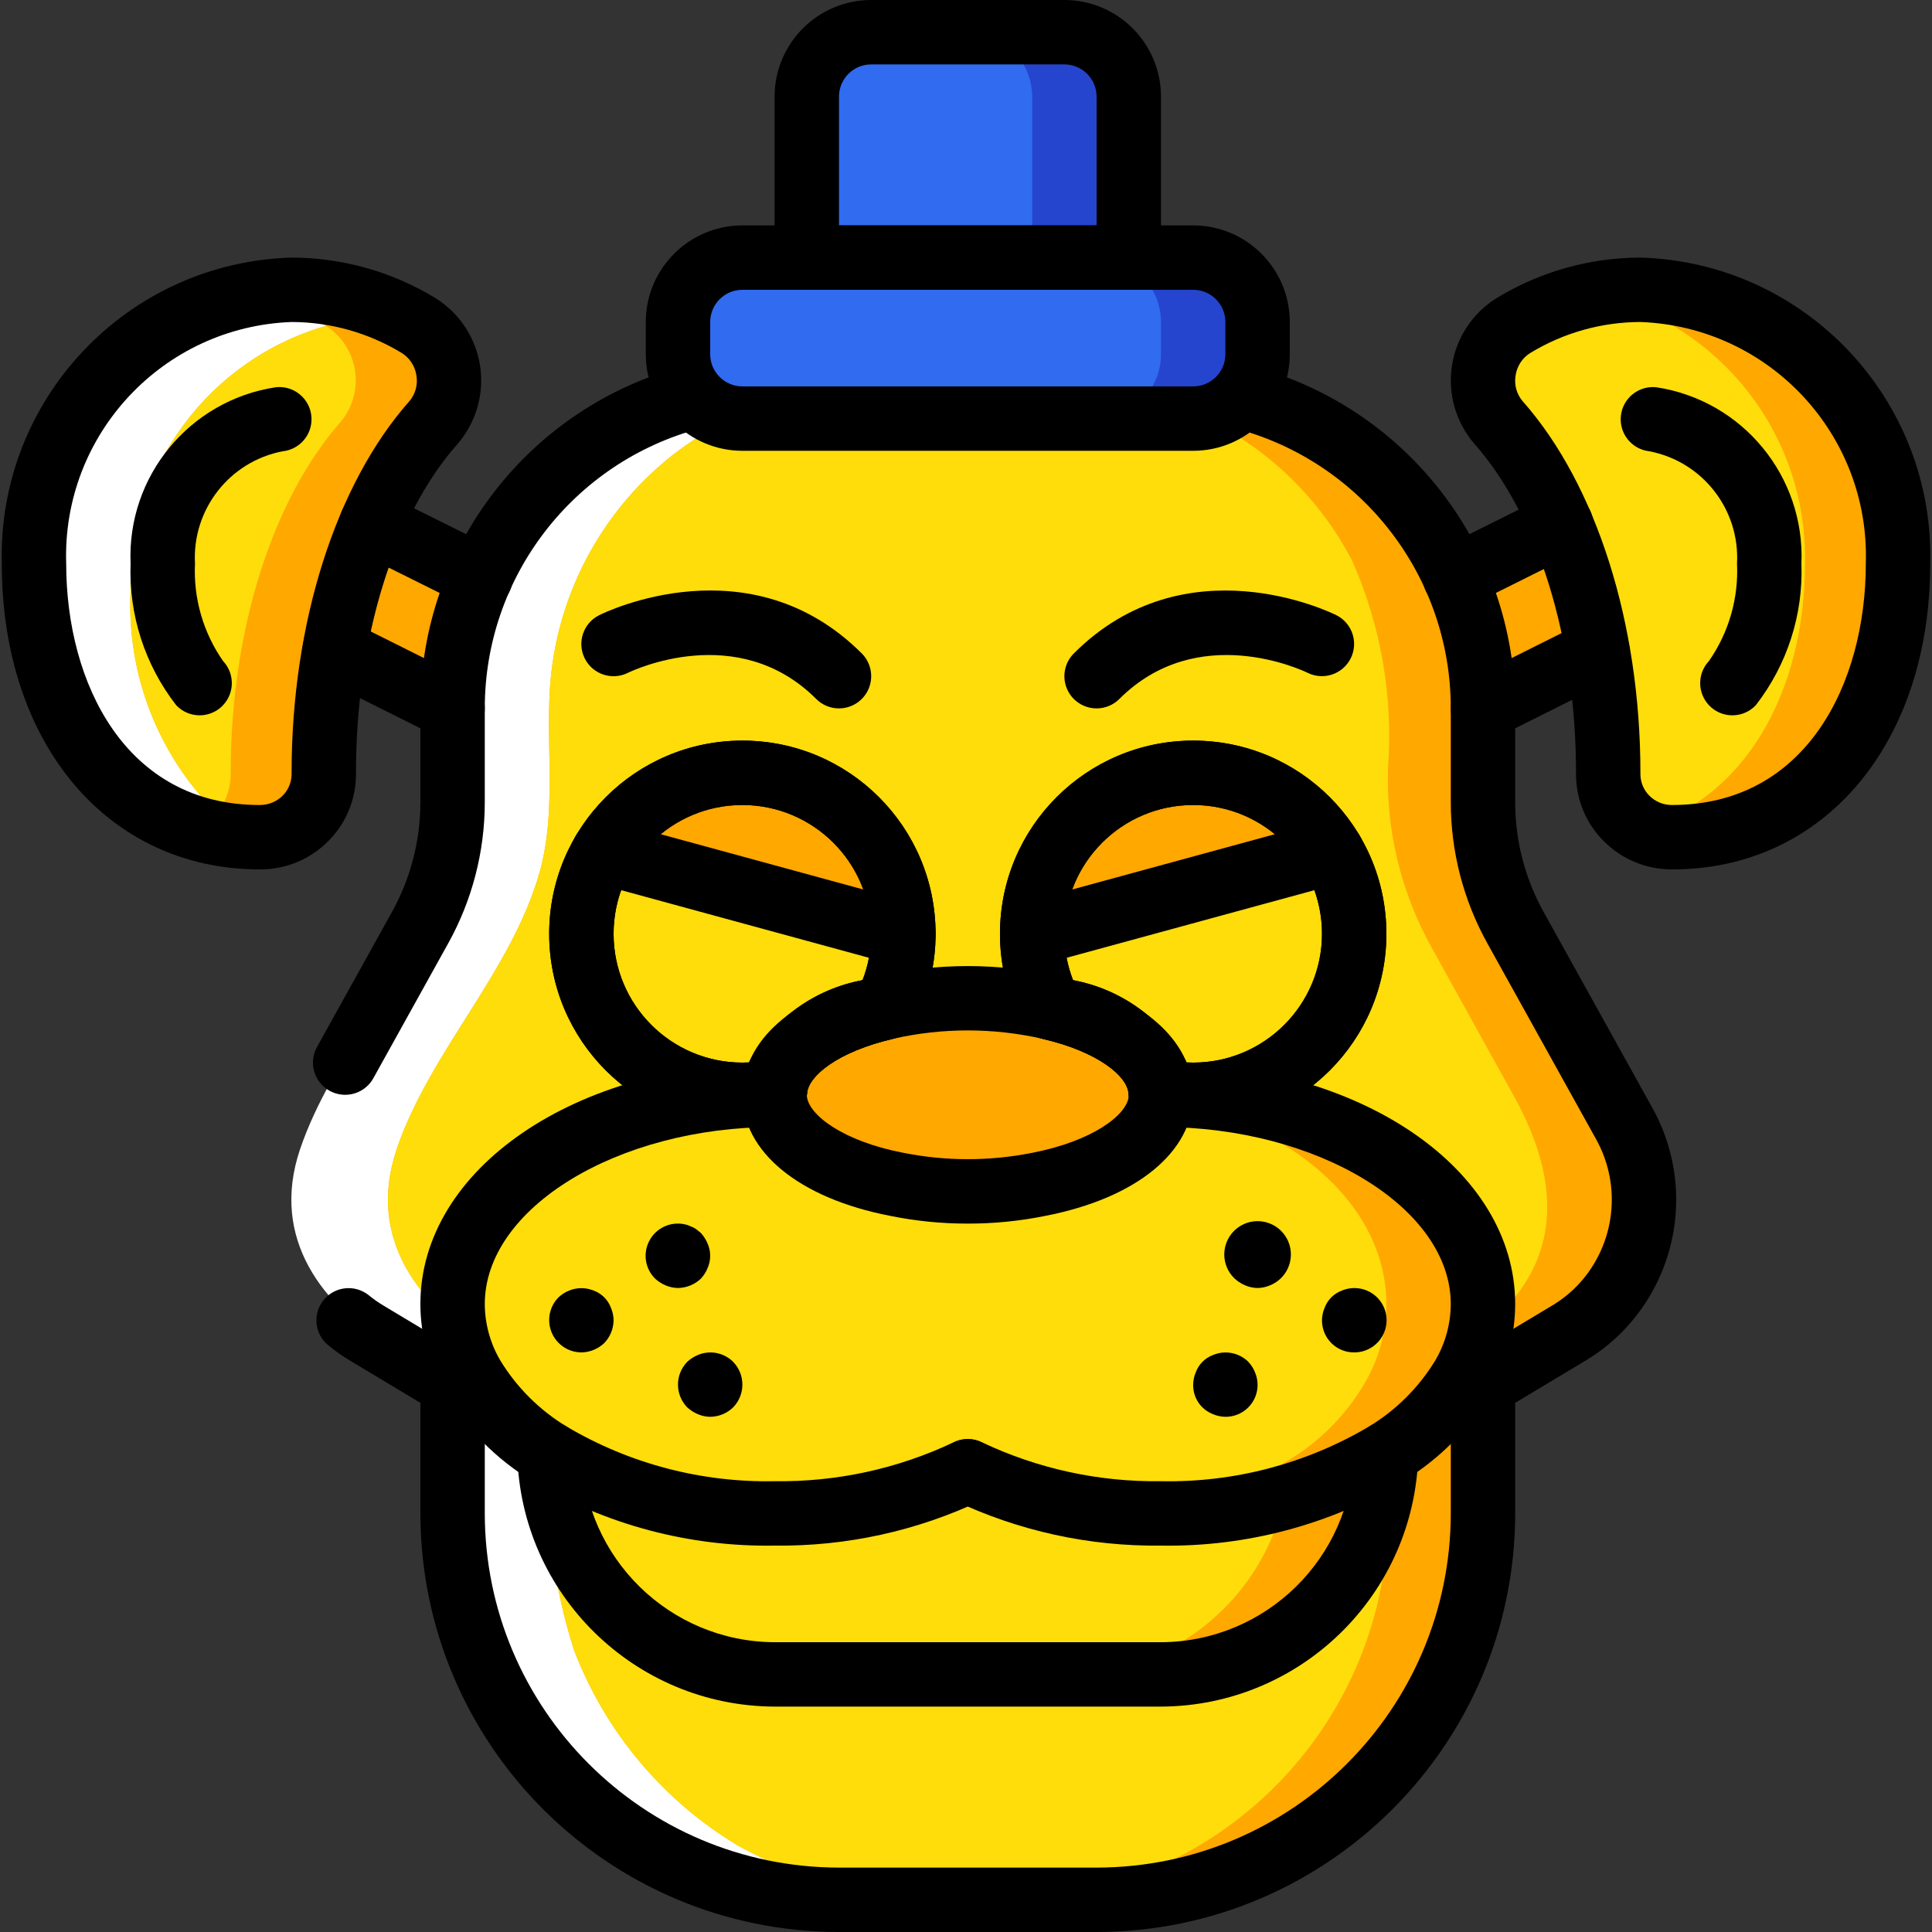 <?xml version="1.0" encoding="iso-8859-1"?>
<!-- Generator: Adobe Illustrator 19.0.0, SVG Export Plug-In . SVG Version: 6.00 Build 0)  -->
<svg version="1.1" id="Capa_1" xmlns="http://www.w3.org/2000/svg" xmlns:xlink="http://www.w3.org/1999/xlink" x="0px" y="0px"
	 viewBox="0 0 512 512" style="enable-background:new 0 0 512 512;" xml:space="preserve">
<rect x="0" y="0" width="512" height="512" fill="#333333" stroke="none"/>
<g transform="translate(-1)">
	<g>
		<polygon style="fill:#FFA800;" points="394.006,187.733 424.385,172.544 414.657,139.008 386.582,153.003 		"/>
		<polygon style="fill:#FFA800;" points="120.94,187.733 89.708,172.117 99.521,138.667 128.364,153.003 		"/>
		<path style="fill:#FFA800;" d="M427.001,344.832c-5.509,5.673-11.892,10.427-18.906,14.08c-3.081,1.877-11.41,5.12-13.076,8.277
			c-0.375,2.346-0.375,4.737,0,7.083v13.141c0,6.144,0.167,12.288-0.083,18.432c-1.085,23.484-10.064,45.914-25.485,63.659
			c-14.859,17.007-35.069,28.444-57.299,32.427c-12.921,1.666-25.965,2.18-38.977,1.536h-3.081
			c-2.082,0.085-4.164,0.085-6.246,0.085c-8.911,0.085-17.989,0.341-26.984,0.085c-0.44-0.085-0.893-0.085-1.333,0
			c-20.323,0.426-40.392-4.582-58.132-14.507c-19.557-12.064-34.51-30.329-42.475-51.883c-5.29-16.933-7.463-34.686-6.413-52.395
			c0.958-5.906,0.958-11.928,0-17.835c-2.082-3.67-11.577-7.168-15.074-9.387c-18.656-11.435-32.148-29.355-24.402-52.992
			c8.578-25.941,29.566-46.848,36.978-73.387c4.33-15.787,1.749-32.341,2.665-48.469c1.375-24.333,12.958-46.954,31.898-62.293
			c8.801-6.991,18.91-12.154,29.732-15.189L202.8,102.4h120.762l8.329,2.731h0.666c23.133,6.256,42.495,22.09,53.219,43.52
			c7.462,17.307,10.633,36.159,9.244,54.955c-0.506,16.401,3.314,32.647,11.077,47.104c7.162,13.227,14.325,26.539,21.487,39.765
			C437.161,308.139,441.076,327.936,427.001,344.832z"/>
	</g>
	<path style="fill:#FFFFFF;" d="M251.414,503.467h-7.424c-4.011,0-8.021,0.085-12.032,0.171c-0.451-0.085-0.914-0.085-1.365,0
		c-20.779,0.437-41.312-4.564-59.563-14.507c-19.918-11.921-35.246-30.195-43.52-51.883c-5.417-16.907-7.645-34.674-6.571-52.395
		c0-3.925,1.963-14.507,0-17.835c-2.133-3.67-11.861-7.168-15.445-9.387c-19.115-11.435-32.939-29.355-25.003-52.992
		c8.789-25.941,30.293-46.848,37.888-73.387c4.437-15.787,1.792-32.341,2.731-48.469c1.487-24.482,13.383-47.156,32.683-62.293
		c9.06-7.012,19.411-12.173,30.464-15.189l12.8-2.901h25.6l-12.8,2.901c-11.053,3.016-21.404,8.177-30.464,15.189
		c-19.299,15.137-31.195,37.811-32.683,62.293c-0.939,16.128,1.707,32.683-2.731,48.469c-7.595,26.539-29.099,47.445-37.888,73.387
		c-7.936,23.637,5.888,41.557,25.003,52.992c3.584,2.219,13.312,5.717,15.445,9.387c1.963,3.328,0,13.909,0,17.835
		c-1.074,17.721,1.154,35.488,6.571,52.395c8.274,21.688,23.602,39.962,43.52,51.883
		C213.409,498.407,232.243,503.335,251.414,503.467z"/>
	<path style="fill:#FEDD0A;" d="M401.601,344.832c-5.669,5.691-12.208,10.444-19.371,14.08c-3.157,1.877-11.691,5.12-13.397,8.277
		c-0.384,2.345-0.384,4.737,0,7.083v13.141c0,6.144,0.171,12.288-0.085,18.432c-2.223,47.965-37.503,87.93-84.821,96.085
		c-5.561,0.9-11.178,1.413-16.811,1.536h-1.109c-1.707,0.085-3.413,0.085-5.12,0.085h-7.424c-0.597,0-1.109-0.085-1.707-0.085
		h-0.341c-19.172-0.132-38.005-5.06-54.784-14.336c-19.918-11.921-35.246-30.195-43.52-51.883
		c-5.417-16.907-7.645-34.674-6.571-52.395c0-3.925,1.963-14.507,0-17.835c-2.133-3.67-11.861-7.168-15.445-9.387
		c-19.115-11.435-32.939-29.355-25.003-52.992c8.789-25.941,30.293-46.848,37.888-73.387c4.437-15.787,1.792-32.341,2.731-48.469
		c1.487-24.482,13.383-47.156,32.683-62.293c9.06-7.012,19.411-12.173,30.464-15.189l12.8-2.901h72.96l8.533,2.731h0.683
		c23.526,6.116,43.348,21.936,54.528,43.52c7.637,17.258,10.891,36.136,9.472,54.955c-0.511,16.435,3.409,32.705,11.349,47.104
		c7.339,13.227,14.677,26.539,22.016,39.765C412.012,308.139,416.022,327.936,401.601,344.832z"/>
	<path style="fill:#FFA800;" d="M368.321,385.28c-0.611,32.492-27.15,58.499-59.648,58.453h-102.4
		c-32.498,0.046-59.037-25.961-59.648-58.453H368.321z"/>
	<path style="fill:#FEDD0A;" d="M342.806,385.28c-0.611,32.492-27.15,58.499-59.648,58.453h-76.885
		c-32.498,0.046-59.037-25.961-59.648-58.453H342.806z"/>
	<path style="fill:#FFA800;" d="M308.673,290.133c47.104,0,85.333,24.832,85.333,55.467c-0.018,6.719-1.814,13.314-5.205,19.115
		c-5.052,8.419-12.082,15.478-20.48,20.565c-18.032,10.698-38.685,16.164-59.648,15.787c-17.696,0.227-35.209-3.597-51.2-11.179
		c-15.991,7.582-33.504,11.406-51.2,11.179c-20.963,0.377-41.616-5.089-59.648-15.787c-8.398-5.087-15.428-12.146-20.48-20.565
		c-3.391-5.801-5.187-12.396-5.205-19.115c0-30.635,38.229-55.467,85.333-55.467H308.673z"/>
	<g>
		<path style="fill:#FEDD0A;" d="M291.073,290.133c42.688,0,77.333,24.832,77.333,55.467c-0.002,6.659-1.621,13.219-4.717,19.115
			c-4.433,8.255-10.802,15.311-18.56,20.565c-16.013,10.597-34.857,16.1-54.056,15.787c-16.156,0.197-32.106-3.646-46.4-11.179
			c-14.294,7.533-30.244,11.375-46.4,11.179c-19.199,0.313-38.043-5.19-54.056-15.787c-7.758-5.254-14.127-12.311-18.56-20.565
			c-3.096-5.896-4.715-12.455-4.717-19.115c0-30.635,34.645-55.467,77.333-55.467H291.073z"/>
		<path style="fill:#FEDD0A;" d="M240.406,247.467c0.029,6.807-1.612,13.516-4.779,19.541
			c-16.896,3.925-28.672,12.373-29.269,22.272c-2.842,0.542-5.726,0.827-8.619,0.853c-15.309-0.013-29.44-8.22-37.037-21.511
			c-7.597-13.291-7.499-29.632,0.258-42.83L240.406,247.467z"/>
		<path style="fill:#FEDD0A;" d="M359.873,247.467c-0.009,23.561-19.106,42.658-42.667,42.667c-2.893-0.026-5.777-0.312-8.619-0.853
			c-0.597-9.899-12.373-18.347-29.269-22.272c-3.166-6.025-4.807-12.735-4.779-19.541l79.36-21.675h0.085
			C357.866,232.354,359.9,239.843,359.873,247.467L359.873,247.467z"/>
	</g>
	<g>
		<path style="fill:#FFA800;" d="M308.673,290.133c0,10.837-13.397,20.053-32.341,23.723c-12.448,2.503-25.27,2.503-37.717,0
			c-18.944-3.669-32.341-12.885-32.341-23.723c-0.014-0.287,0.015-0.575,0.085-0.853c0.597-9.899,12.373-18.347,29.269-22.272
			c14.377-3.299,29.314-3.299,43.691,0c16.896,3.925,28.672,12.373,29.269,22.272C308.658,289.559,308.687,289.846,308.673,290.133
			L308.673,290.133z"/>
		<path style="fill:#FFA800;" d="M240.406,247.467l-79.445-21.675c9.778-16.57,29.434-24.551,47.996-19.487
			C227.519,211.37,240.398,228.226,240.406,247.467L240.406,247.467z"/>
		<path style="fill:#FFA800;" d="M353.985,225.792l-79.445,21.675c0.008-19.24,12.888-36.097,31.45-41.161
			C324.551,201.241,344.207,209.222,353.985,225.792z"/>
	</g>
	<path id="SVGCleanerId_0" d="M197.74,298.667c-28.277,0-51.2-22.923-51.2-51.2s22.923-51.2,51.2-51.2s51.2,22.923,51.2,51.2
		c0.016,8.197-1.965,16.274-5.771,23.533c-1.156,2.185-3.204,3.762-5.612,4.321c-14.521,3.371-22.4,9.833-22.683,14.475
		c-0.237,3.922-3.122,7.175-6.988,7.879C204.54,298.311,201.145,298.643,197.74,298.667z M197.74,213.333
		c-18.851,0-34.133,15.282-34.133,34.133S178.888,281.6,197.74,281.6c0.571,0,1.158-0.017,1.758-0.05
		c6.238-11.419,17.285-19.424,30.079-21.796c1.524-3.917,2.303-8.084,2.296-12.287C231.851,228.624,216.582,213.355,197.74,213.333z
		"/>
	<path id="SVGCleanerId_1" d="M317.206,298.667c-3.405-0.023-6.801-0.355-10.146-0.992c-3.866-0.704-6.75-3.957-6.988-7.879
		c-0.283-4.642-8.162-11.104-22.683-14.475c-2.409-0.559-4.456-2.135-5.612-4.321c-3.806-7.26-5.786-15.337-5.771-23.533
		c0-28.277,22.923-51.2,51.2-51.2s51.2,22.923,51.2,51.2S345.483,298.667,317.206,298.667L317.206,298.667z M315.448,281.55
		c0.6,0.033,1.188,0.05,1.758,0.05c18.851,0,34.133-15.282,34.133-34.133s-15.282-34.133-34.133-34.133
		s-34.133,15.282-34.133,34.133c-0.007,4.203,0.771,8.37,2.295,12.287C298.163,262.126,309.21,270.131,315.448,281.55z"/>
	<g>
		<path id="SVGCleanerId_0_1_" d="M197.74,298.667c-28.277,0-51.2-22.923-51.2-51.2s22.923-51.2,51.2-51.2s51.2,22.923,51.2,51.2
			c0.016,8.197-1.965,16.274-5.771,23.533c-1.156,2.185-3.204,3.762-5.612,4.321c-14.521,3.371-22.4,9.833-22.683,14.475
			c-0.237,3.922-3.122,7.175-6.988,7.879C204.54,298.311,201.145,298.643,197.74,298.667z M197.74,213.333
			c-18.851,0-34.133,15.282-34.133,34.133S178.888,281.6,197.74,281.6c0.571,0,1.158-0.017,1.758-0.05
			c6.238-11.419,17.285-19.424,30.079-21.796c1.524-3.917,2.303-8.084,2.296-12.287C231.851,228.624,216.582,213.355,197.74,213.333
			z"/>
	</g>
	<g>
		<path id="SVGCleanerId_1_1_" d="M317.206,298.667c-3.405-0.023-6.801-0.355-10.146-0.992c-3.866-0.704-6.75-3.957-6.988-7.879
			c-0.283-4.642-8.162-11.104-22.683-14.475c-2.409-0.559-4.456-2.135-5.612-4.321c-3.806-7.26-5.786-15.337-5.771-23.533
			c0-28.277,22.923-51.2,51.2-51.2s51.2,22.923,51.2,51.2S345.483,298.667,317.206,298.667L317.206,298.667z M315.448,281.55
			c0.6,0.033,1.188,0.05,1.758,0.05c18.851,0,34.133-15.282,34.133-34.133s-15.282-34.133-34.133-34.133
			s-34.133,15.282-34.133,34.133c-0.007,4.203,0.771,8.37,2.295,12.287C298.163,262.126,309.21,270.131,315.448,281.55z"/>
	</g>
	<g>
		<path style="fill:#FFA800;" d="M115.82,111.957c-17.408,19.797-29.013,53.931-29.013,92.843v0.341
			c-0.017,4.46-1.808,8.73-4.978,11.868c-3.17,3.138-7.458,4.885-11.918,4.857H69.74c-5.454,0.034-10.886-0.713-16.128-2.219
			c-27.819-7.851-43.605-36.437-43.605-70.315c-0.739-34.086,22.695-63.95,55.979-71.339c4.049-0.786,8.163-1.186,12.288-1.195
			c11.867-0.011,23.505,3.268,33.621,9.472c4.246,2.635,7.126,6.998,7.881,11.938C120.531,103.151,119.085,108.174,115.82,111.957z"
			/>
		<path style="fill:#FFA800;" d="M504.001,149.333c0,40.021-22.016,72.533-59.733,72.533h-0.171
			c-2.936,0.026-5.825-0.741-8.363-2.219c-5.279-2.915-8.551-8.476-8.533-14.507V204.8c0-38.912-11.605-73.045-29.013-92.843
			c-3.266-3.783-4.711-8.807-3.956-13.747s3.635-9.303,7.881-11.938c6.535-3.999,13.73-6.802,21.248-8.277
			c4.078-0.786,8.221-1.186,12.373-1.195C474.596,78.021,505.135,110.469,504.001,149.333L504.001,149.333z"/>
	</g>
	<path style="fill:#FFFFFF;" d="M35.606,156.672c-1.049,21.978,7.26,43.372,22.869,58.88c-1.354,1.655-3.003,3.043-4.864,4.096
		c-27.819-7.851-43.605-36.437-43.605-70.315c-0.739-34.086,22.695-63.95,55.979-71.339c7.518,1.475,14.713,4.278,21.248,8.277
		c0.085,0,0.085,0.085,0.171,0.085C56.209,95.365,34.961,124.21,35.606,156.672z"/>
	<g>
		<path style="fill:#FEDD0A;" d="M91.158,111.957C73.75,131.755,62.145,165.888,62.145,204.8v0.341
			c0.012,3.789-1.284,7.467-3.669,10.411c-15.609-15.508-23.918-36.902-22.869-58.88c-0.646-32.462,20.603-61.307,51.797-70.315
			c4.171,2.683,6.978,7.039,7.698,11.946S94.384,108.19,91.158,111.957z"/>
		<path style="fill:#FEDD0A;" d="M479.34,149.333c0,33.877-15.787,62.464-43.605,70.315c-5.279-2.915-8.551-8.476-8.533-14.507
			V204.8c0-38.912-11.605-73.045-29.013-92.843c-3.266-3.783-4.711-8.807-3.956-13.747s3.635-9.303,7.881-11.938
			c6.535-3.999,13.73-6.802,21.248-8.277C456.645,85.383,480.079,115.247,479.34,149.333z"/>
	</g>
	<g>
		<path d="M69.931,230.4H69.84c-40.296,0-68.367-33.338-68.367-81.067c-1.095-43.562,33.242-79.808,76.8-81.067
			c13.41,0.021,26.558,3.711,38.021,10.671c6.42,3.954,10.78,10.527,11.927,17.979c1.147,7.452-1.035,15.032-5.969,20.733
			c-16.854,19.063-26.913,51.638-26.913,87.15v0.346c0.016,6.697-2.654,13.121-7.412,17.833
			C83.157,227.752,76.679,230.424,69.931,230.4L69.931,230.4z M78.273,85.333c-34.133,1.255-60.832,29.862-59.733,64
			c0,31.854,15.833,64,51.2,64h0.033c2.283,0.042,4.485-0.84,6.108-2.446c1.534-1.517,2.395-3.585,2.392-5.742V204.8
			c0-39.558,11.658-76.363,31.192-98.454c1.609-1.87,2.304-4.359,1.896-6.792c-0.345-2.486-1.777-4.691-3.908-6.017
			C98.657,88.19,88.566,85.353,78.273,85.333z"/>
		<path d="M53.902,189.567c-2.358,0.003-4.611-0.973-6.221-2.696c-8.311-10.705-12.586-23.995-12.075-37.537
			c-0.977-23.108,15.608-43.242,38.475-46.708c3.036-0.337,6.021,0.976,7.825,3.441c1.804,2.465,2.153,5.707,0.914,8.499
			s-3.876,4.71-6.914,5.026c-14.088,2.715-24.009,15.415-23.233,29.742c-0.445,9.207,2.174,18.303,7.45,25.862
			c2.327,2.481,2.958,6.106,1.607,9.227S57.303,189.565,53.902,189.567z"/>
		<path d="M444.165,230.4c-6.78,0.043-13.295-2.63-18.092-7.421c-4.759-4.712-7.429-11.136-7.412-17.833V204.8
			c0-35.508-10.058-68.087-26.904-87.15c-4.936-5.7-7.12-13.28-5.974-20.733c1.146-7.453,5.507-14.026,11.928-17.98
			c11.46-6.961,24.608-10.651,38.017-10.671c43.558,1.259,77.895,37.505,76.8,81.067C512.523,197.1,484.348,230.417,444.165,230.4z
			 M435.727,85.333c-10.292,0.019-20.382,2.857-29.175,8.204c-2.131,1.324-3.564,3.527-3.908,6.013
			c-0.408,2.436,0.288,4.928,1.9,6.8c19.525,22.092,31.183,58.896,31.183,98.45v0.346c-0.003,2.157,0.858,4.225,2.392,5.742
			c1.578,1.576,3.72,2.456,5.95,2.446h0.033c35.525,0,51.358-32.146,51.358-64C496.559,115.195,469.86,86.589,435.727,85.333z"/>
		<path d="M460.098,189.567c-3.401-0.001-6.477-2.022-7.828-5.143c-1.351-3.121-0.72-6.747,1.607-9.227
			c5.275-7.56,7.895-16.655,7.45-25.862c0.776-14.327-9.145-27.026-23.233-29.742c-4.673-0.518-8.046-4.718-7.543-9.393
			c0.503-4.674,4.692-8.061,9.368-7.574c22.867,3.466,39.453,23.6,38.475,46.708c0.511,13.543-3.764,26.833-12.075,37.538
			C464.709,188.594,462.456,189.57,460.098,189.567L460.098,189.567z"/>
		<path d="M291.606,512H223.34c-61.239-0.068-110.866-49.695-110.933-110.933v-29.3l-18.471-11.083
			c-2.092-1.247-4.087-2.648-5.971-4.192c-3.635-2.986-4.166-8.35-1.189-11.992c2.977-3.641,8.341-4.186,11.989-1.217
			c1.242,1.013,2.557,1.933,3.933,2.754l22.633,13.579c2.57,1.542,4.142,4.32,4.142,7.317v34.133
			c0.059,51.817,42.05,93.808,93.867,93.867h68.267c51.817-0.059,93.808-42.05,93.867-93.867v-34.133
			c0-2.997,1.572-5.775,4.142-7.317l22.612-13.567c4.858-2.871,8.872-6.973,11.637-11.892c5.648-9.978,5.703-22.175,0.146-32.204
			l-28.85-51.967c-6.327-11.398-9.66-24.214-9.687-37.25v-25.004c0.013-34.947-23.588-65.489-57.408-74.292
			c-3.872-0.896-6.619-4.338-6.633-8.312c0.061-2.624,1.303-5.081,3.381-6.685c2.078-1.604,4.769-2.184,7.323-1.578
			c41.452,10.677,70.418,48.062,70.404,90.867v25.004c0.024,10.14,2.62,20.108,7.546,28.971l28.846,51.963
			c8.443,15.225,8.361,33.746-0.217,48.896c-4.223,7.506-10.35,13.766-17.762,18.15l-18.413,11.05v29.3
			C402.472,462.305,352.845,511.932,291.606,512z M257.473,324.267c-6.913,0.013-13.809-0.676-20.583-2.054
			c-24.108-4.667-39.15-16.967-39.15-32.079c-0.008-0.681,0.042-1.361,0.15-2.033c1.217-13.5,14.537-24.462,35.808-29.404
			c15.68-3.577,31.965-3.57,47.642,0.021c21.179,4.921,34.5,15.883,35.717,29.383c0.108,0.672,0.158,1.353,0.15,2.033
			c0,15.113-15.042,27.412-39.254,32.1C271.212,323.6,264.35,324.281,257.473,324.267L257.473,324.267z M214.819,290.383
			c0.371,5.158,9.821,12.075,25.417,15.092c11.342,2.286,23.026,2.293,34.371,0.021c15.742-3.046,25.2-9.992,25.525-15.092
			c-0.029-0.2-0.046-0.404-0.058-0.608c-0.283-4.642-8.162-11.104-22.683-14.475c-13.07-2.989-26.646-2.999-39.721-0.029
			c-14.633,3.4-22.512,9.862-22.796,14.504C214.86,289.992,214.844,290.188,214.819,290.383z M300.465,291.888l0.004,0.012
			L300.465,291.888z M92.469,290.133c-3.022-0.002-5.818-1.602-7.35-4.207c-1.532-2.605-1.572-5.826-0.105-8.468l19.846-35.754
			c4.927-8.861,7.523-18.828,7.546-28.967v-25.004c-0.013-42.805,28.952-80.189,70.404-90.867c2.554-0.607,5.246-0.028,7.324,1.576
			c2.078,1.604,3.32,4.061,3.38,6.686c0.016,4.105-2.903,7.635-6.938,8.392c-33.671,8.912-57.117,39.382-57.104,74.213v25.004
			c-0.026,13.035-3.36,25.85-9.687,37.246L99.94,285.742C98.433,288.455,95.572,290.137,92.469,290.133L92.469,290.133z"/>
		<path d="M206.273,409.6c-22.581,0.385-44.822-5.541-64.217-17.113c-9.607-5.824-17.629-13.929-23.354-23.596
			c-4.11-7.075-6.282-15.109-6.296-23.292c0-35.888,41.229-64,93.867-64c4.713,0,8.533,3.821,8.533,8.533
			c0,4.713-3.821,8.533-8.533,8.533c-41.629,0-76.8,21.492-76.8,46.933c0.028,5.233,1.435,10.367,4.079,14.883
			c4.384,7.213,10.45,13.256,17.679,17.613c16.65,9.831,35.71,14.83,55.042,14.437c16.379,0.242,32.595-3.278,47.4-10.288
			c4.217-2.077,9.32-0.353,11.413,3.856s0.388,9.318-3.813,11.427C244.106,405.711,225.289,409.84,206.273,409.6z"/>
		<path d="M308.673,409.6c-19.016,0.24-37.833-3.889-55-12.071c-4.201-2.109-5.906-7.218-3.813-11.427
			c2.093-4.209,7.196-5.933,11.413-3.856c14.805,7.01,31.021,10.529,47.4,10.287c19.348,0.391,38.423-4.617,55.083-14.462
			c7.194-4.34,13.234-10.354,17.604-17.529c2.663-4.531,4.082-9.686,4.112-14.942c0-25.442-35.171-46.933-76.8-46.933
			c-4.713,0-8.533-3.821-8.533-8.533c0-4.713,3.821-8.533,8.533-8.533c52.638,0,93.867,28.112,93.867,64
			c-0.017,8.205-2.2,16.26-6.329,23.35c-5.712,9.63-13.707,17.705-23.279,23.513C353.526,404.048,331.271,409.984,308.673,409.6z"/>
		<path d="M308.673,452.267h-102.4c-37.069-0.153-67.287-29.771-68.183-66.829c-0.057-3.049,1.518-5.896,4.13-7.469
			c2.612-1.573,5.865-1.634,8.533-0.158c2.669,1.475,4.347,4.262,4.404,7.311c0.676,27.777,23.332,49.972,51.117,50.079h102.4
			c27.785-0.107,50.44-22.303,51.117-50.079c0.134-4.692,3.997-8.415,8.692-8.375c4.713,0.088,8.462,3.979,8.375,8.692
			C375.96,422.496,345.742,452.114,308.673,452.267L308.673,452.267z"/>
	</g>
	<g>
		<path style="fill:#2545CF;" d="M300.14,25.6v42.667h-85.333V25.6c0.028-9.414,7.652-17.039,17.067-17.067h51.2
			C292.487,8.561,300.112,16.186,300.14,25.6z"/>
		<path style="fill:#2545CF;" d="M197.74,68.267h119.467c9.426,0,17.067,7.641,17.067,17.067v8.533
			c0,9.426-7.641,17.067-17.067,17.067H197.74c-9.426,0-17.067-7.641-17.067-17.067v-8.533
			C180.673,75.908,188.314,68.267,197.74,68.267z"/>
	</g>
	<g>
		<path style="fill:#306BF0;" d="M274.54,25.6v42.667h-59.733V25.6c0.028-9.414,7.652-17.039,17.067-17.067h25.6
			C266.887,8.561,274.512,16.186,274.54,25.6z"/>
		<path style="fill:#306BF0;" d="M197.74,68.267h93.867c9.426,0,17.067,7.641,17.067,17.067v8.533
			c0,9.426-7.641,17.067-17.067,17.067H197.74c-9.426,0-17.067-7.641-17.067-17.067v-8.533
			C180.673,75.908,188.314,68.267,197.74,68.267z"/>
	</g>
	<g>
		<path d="M300.14,76.8h-85.333c-4.713,0-8.533-3.82-8.533-8.533V25.6c0.015-14.132,11.468-25.585,25.6-25.6h51.2
			c14.132,0.015,25.585,11.468,25.6,25.6v42.667C308.673,72.98,304.852,76.8,300.14,76.8z M223.34,59.733h68.267V25.6
			c-0.006-4.71-3.823-8.527-8.533-8.533h-51.2c-4.71,0.006-8.527,3.823-8.533,8.533V59.733z"/>
		<path d="M317.206,119.467H197.74c-14.132-0.015-25.585-11.468-25.6-25.6v-8.533c0.015-14.132,11.468-25.585,25.6-25.6h119.467
			c14.132,0.015,25.585,11.468,25.6,25.6v8.533C342.791,107.999,331.338,119.451,317.206,119.467L317.206,119.467z M197.74,76.8
			c-4.71,0.006-8.527,3.823-8.533,8.533v8.533c0.006,4.71,3.823,8.527,8.533,8.533h119.467c4.71-0.006,8.527-3.823,8.533-8.533
			v-8.533c-0.006-4.71-3.823-8.527-8.533-8.533H197.74z"/>
		<path d="M128.356,161.538c-1.316,0.001-2.614-0.304-3.792-0.892l-28.842-14.338c-2.742-1.351-4.552-4.065-4.746-7.115
			c-0.194-3.051,1.259-5.972,3.808-7.658c2.549-1.687,5.806-1.881,8.538-0.51l28.842,14.338c3.549,1.764,5.417,5.739,4.509,9.597
			C135.765,158.818,132.32,161.543,128.356,161.538L128.356,161.538z"/>
		<path d="M120.931,196.267c-1.322,0-2.626-0.308-3.808-0.9L85.89,179.75c-4.2-2.117-5.896-7.232-3.792-11.438
			c2.103-4.206,7.213-5.919,11.426-3.829l31.233,15.617c3.542,1.77,5.401,5.745,4.49,9.598
			C128.334,193.552,124.891,196.272,120.931,196.267L120.931,196.267z"/>
		<path d="M386.59,161.538c-3.962,0.005-7.405-2.717-8.315-6.573c-0.91-3.856,0.953-7.83,4.499-9.598l28.075-13.996
			c2.731-1.384,5.995-1.198,8.552,0.486s4.016,4.61,3.822,7.665c-0.193,3.056-2.009,5.774-4.757,7.123l-28.075,13.996
			C389.209,161.23,387.909,161.537,386.59,161.538z"/>
		<path d="M394.015,196.267c-3.96,0.005-7.403-2.715-8.315-6.569c-0.912-3.854,0.947-7.828,4.49-9.598l30.379-15.188
			c4.213-2.09,9.323-0.378,11.426,3.829s0.407,9.321-3.792,11.438l-30.379,15.188C396.641,195.959,395.337,196.267,394.015,196.267z
			"/>
		<path d="M240.41,256.004c-0.76-0.001-1.517-0.104-2.25-0.304l-79.446-21.675c-4.547-1.24-7.228-5.932-5.988-10.479
			c1.24-4.547,5.932-7.228,10.479-5.988l79.446,21.675c4.124,1.126,6.779,5.129,6.212,9.366
			C248.298,252.836,244.685,256.001,240.41,256.004L240.41,256.004z"/>
		<path d="M274.535,256.004c-4.275-0.003-7.888-3.168-8.454-7.405c-0.566-4.237,2.089-8.24,6.212-9.366l79.446-21.675
			c2.941-0.802,6.088,0.025,8.253,2.172c2.166,2.146,3.022,5.285,2.246,8.233c-0.776,2.949-3.066,5.259-6.007,6.062L276.785,255.7
			C276.052,255.901,275.296,256.003,274.535,256.004z"/>
		<path d="M180.673,341.333c-1.116-0.013-2.219-0.245-3.246-0.683c-1.032-0.434-1.983-1.04-2.813-1.792
			c-2.682-2.666-3.292-6.777-1.499-10.107c1.792-3.329,5.56-5.084,9.262-4.314c0.535,0.091,1.053,0.263,1.538,0.508
			c0.544,0.187,1.062,0.447,1.538,0.771c0.425,0.341,0.85,0.683,1.279,1.025c0.752,0.83,1.358,1.781,1.792,2.813
			c0.911,2.067,0.911,4.421,0,6.487c-0.414,1.044-1.022,1.999-1.792,2.817C185.095,340.415,182.932,341.299,180.673,341.333z"/>
		<path d="M155.073,358.4c-3.45-0.014-6.556-2.096-7.879-5.282c-1.323-3.187-0.606-6.856,1.82-9.31
			c0.814-0.773,1.769-1.383,2.813-1.796c2.079-0.85,4.408-0.85,6.487,0c2.141,0.78,3.828,2.467,4.608,4.608
			c0.438,1.027,0.671,2.13,0.684,3.247c-0.018,2.262-0.904,4.431-2.475,6.059C159.495,357.482,157.332,358.366,155.073,358.4z"/>
		<path d="M189.206,375.467c-1.116-0.013-2.219-0.245-3.246-0.683c-1.032-0.434-1.983-1.04-2.813-1.792
			c-3.3-3.365-3.3-8.752,0-12.117c0.828-0.754,1.78-1.362,2.813-1.796c3.179-1.338,6.851-0.629,9.304,1.796
			c3.3,3.365,3.3,8.752,0,12.117C193.637,374.563,191.468,375.449,189.206,375.467z"/>
		<path d="M334.273,341.333c-1.116-0.013-2.219-0.245-3.246-0.683c-1.032-0.434-1.983-1.04-2.813-1.792
			c-2.852-2.694-3.583-6.948-1.794-10.439c1.789-3.491,5.669-5.382,9.522-4.64c3.852,0.742,6.752,3.939,7.116,7.846
			c0.364,3.906-1.895,7.584-5.544,9.025C336.489,341.087,335.388,341.32,334.273,341.333L334.273,341.333z"/>
		<path d="M359.873,358.4c-2.27,0.022-4.453-0.87-6.058-2.475c-1.605-1.605-2.497-3.788-2.475-6.058
			c0.012-1.116,0.243-2.219,0.679-3.246c0.784-2.139,2.469-3.824,4.608-4.608c3.18-1.33,6.848-0.622,9.305,1.795
			c2.462,2.441,3.201,6.129,1.872,9.331C366.474,356.341,363.34,358.42,359.873,358.4z"/>
		<path d="M325.74,375.467c-1.116-0.013-2.219-0.245-3.246-0.683c-3.248-1.231-5.367-4.377-5.288-7.85
			c0.012-1.116,0.243-2.219,0.679-3.246c0.784-2.139,2.469-3.824,4.608-4.608c3.18-1.33,6.848-0.622,9.305,1.795
			c0.771,0.815,1.379,1.77,1.792,2.813c0.438,1.027,0.67,2.13,0.683,3.246c0.022,2.27-0.87,4.453-2.475,6.058
			C330.193,374.597,328.009,375.489,325.74,375.467L325.74,375.467z"/>
		<path d="M223.34,187.733c-2.264,0.003-4.435-0.897-6.033-2.5c-20.821-20.813-48.733-7.496-49.912-6.921
			c-4.219,2.1-9.342,0.382-11.442-3.838c-2.1-4.219-0.382-9.342,3.838-11.442c1.617-0.817,39.975-19.475,69.583,10.133
			c2.44,2.441,3.17,6.111,1.849,9.299C229.902,185.654,226.791,187.733,223.34,187.733z"/>
		<path d="M291.606,187.733c-3.451-0.001-6.562-2.08-7.882-5.268c-1.32-3.188-0.591-6.858,1.849-9.298
			c29.604-29.596,67.963-10.942,69.583-10.133c4.196,2.114,5.894,7.222,3.798,11.427s-7.196,5.925-11.41,3.848
			c-1.292-0.629-29.133-13.85-49.904,6.925C296.042,186.836,293.87,187.736,291.606,187.733L291.606,187.733z"/>
	</g>
</g>
<g>
</g>
<g>
</g>
<g>
</g>
<g>
</g>
<g>
</g>
<g>
</g>
<g>
</g>
<g>
</g>
<g>
</g>
<g>
</g>
<g>
</g>
<g>
</g>
<g>
</g>
<g>
</g>
<g>
</g>
</svg>

